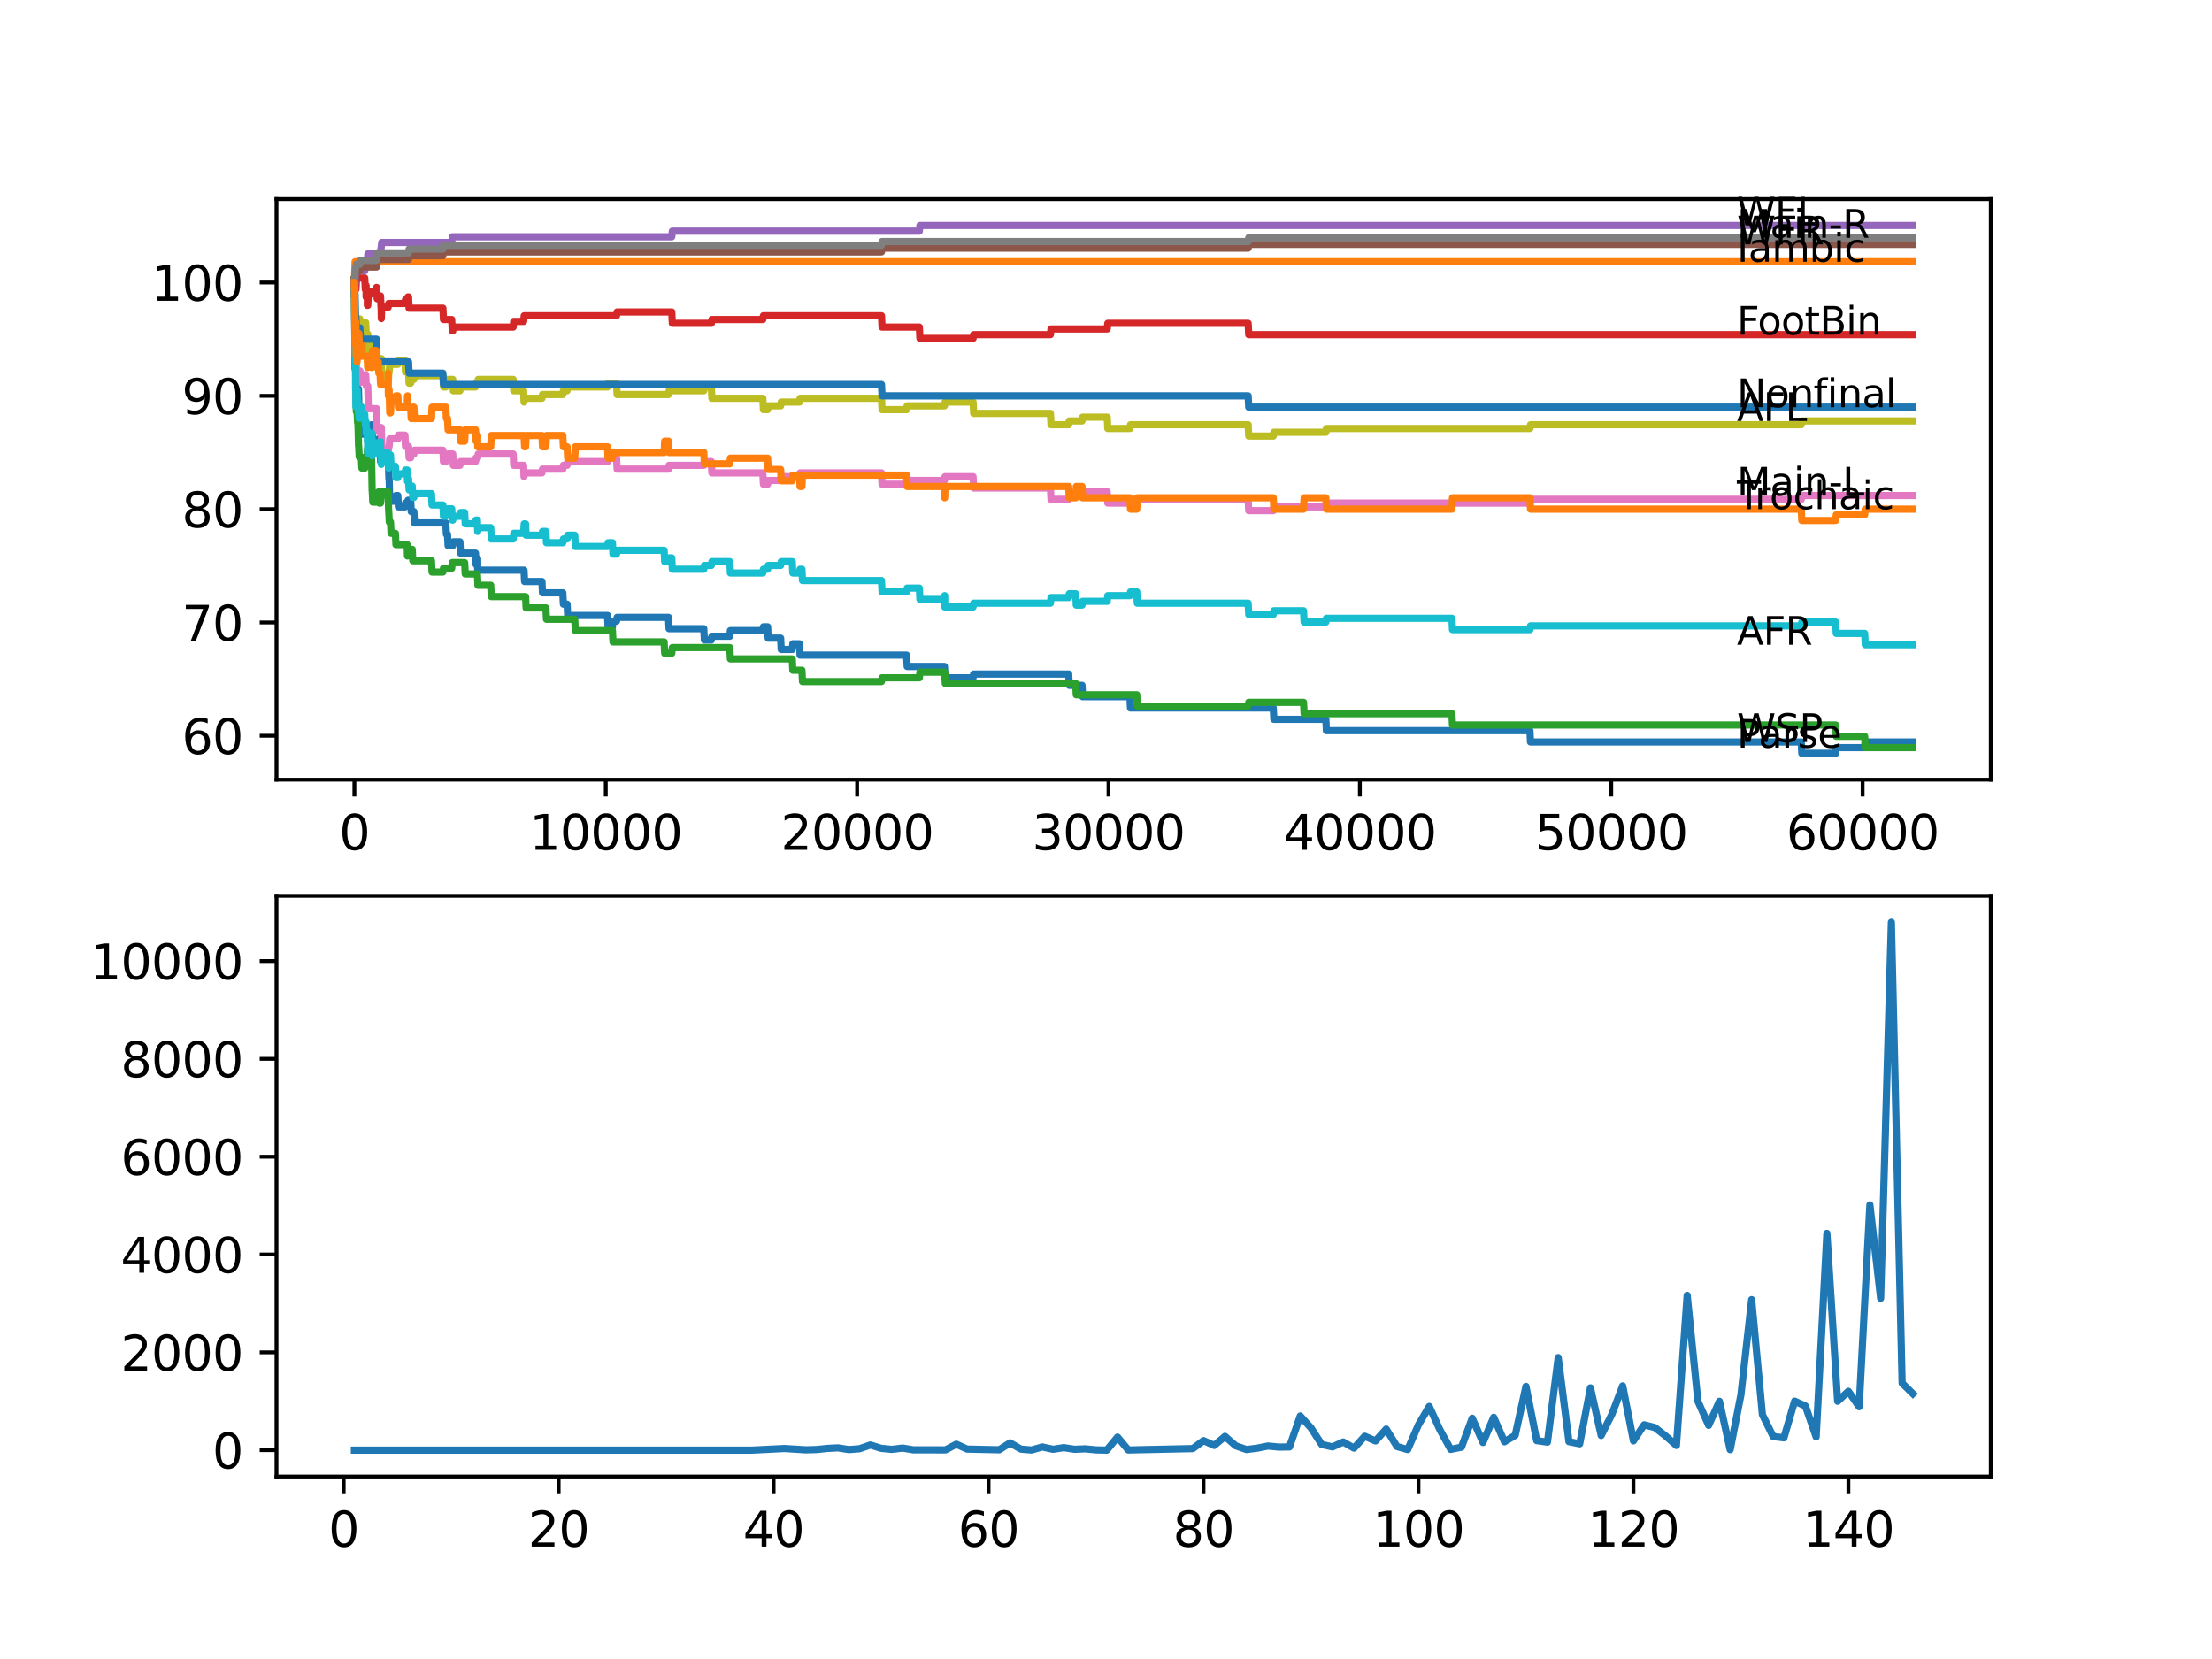<?xml version="1.0" encoding="utf-8" standalone="no"?>
<!DOCTYPE svg PUBLIC "-//W3C//DTD SVG 1.1//EN"
  "http://www.w3.org/Graphics/SVG/1.1/DTD/svg11.dtd">
<svg xmlns:xlink="http://www.w3.org/1999/xlink" width="460.8pt" height="345.6pt" viewBox="0 0 460.8 345.6" xmlns="http://www.w3.org/2000/svg" version="1.1">
 <defs>
  <style type="text/css">*{stroke-linejoin: round; stroke-linecap: butt}</style>
 </defs>
 <g id="figure_1">
  <g id="patch_1">
   <path d="M 0 345.6 
L 460.8 345.6 
L 460.8 0 
L 0 0 
z
" style="fill: #ffffff"/>
  </g>
  <g id="axes_1">
   <g id="patch_2">
    <path d="M 57.6 162.432 
L 414.72 162.432 
L 414.72 41.472 
L 57.6 41.472 
z
" style="fill: #ffffff"/>
   </g>
   <g id="matplotlib.axis_1">
    <g id="xtick_1">
     <g id="line2d_1">
      <defs>
       <path id="mc8c551f165" d="M 0 0 
L 0 3.5 
" style="stroke: #000000; stroke-width: 0.8"/>
      </defs>
      <g>
       <use xlink:href="#mc8c551f165" x="73.827" y="162.432" style="stroke: #000000; stroke-width: 0.8"/>
      </g>
     </g>
     <g id="text_1">
      <!-- 0 -->
      <g transform="translate(70.646 177.03)scale(0.1 -0.1)">
       <defs>
        <path id="DejaVuSans-30" d="M 2034 4250 
Q 1547 4250 1301 3770 
Q 1056 3291 1056 2328 
Q 1056 1369 1301 889 
Q 1547 409 2034 409 
Q 2525 409 2770 889 
Q 3016 1369 3016 2328 
Q 3016 3291 2770 3770 
Q 2525 4250 2034 4250 
z
M 2034 4750 
Q 2819 4750 3233 4129 
Q 3647 3509 3647 2328 
Q 3647 1150 3233 529 
Q 2819 -91 2034 -91 
Q 1250 -91 836 529 
Q 422 1150 422 2328 
Q 422 3509 836 4129 
Q 1250 4750 2034 4750 
z
" transform="scale(0.016)"/>
       </defs>
       <use xlink:href="#DejaVuSans-30"/>
      </g>
     </g>
    </g>
    <g id="xtick_2">
     <g id="line2d_2">
      <g>
       <use xlink:href="#mc8c551f165" x="126.192" y="162.432" style="stroke: #000000; stroke-width: 0.8"/>
      </g>
     </g>
     <g id="text_2">
      <!-- 10000 -->
      <g transform="translate(110.286 177.03)scale(0.1 -0.1)">
       <defs>
        <path id="DejaVuSans-31" d="M 794 531 
L 1825 531 
L 1825 4091 
L 703 3866 
L 703 4441 
L 1819 4666 
L 2450 4666 
L 2450 531 
L 3481 531 
L 3481 0 
L 794 0 
L 794 531 
z
" transform="scale(0.016)"/>
       </defs>
       <use xlink:href="#DejaVuSans-31"/>
       <use xlink:href="#DejaVuSans-30" x="63.623"/>
       <use xlink:href="#DejaVuSans-30" x="127.246"/>
       <use xlink:href="#DejaVuSans-30" x="190.869"/>
       <use xlink:href="#DejaVuSans-30" x="254.492"/>
      </g>
     </g>
    </g>
    <g id="xtick_3">
     <g id="line2d_3">
      <g>
       <use xlink:href="#mc8c551f165" x="178.556" y="162.432" style="stroke: #000000; stroke-width: 0.8"/>
      </g>
     </g>
     <g id="text_3">
      <!-- 20000 -->
      <g transform="translate(162.65 177.03)scale(0.1 -0.1)">
       <defs>
        <path id="DejaVuSans-32" d="M 1228 531 
L 3431 531 
L 3431 0 
L 469 0 
L 469 531 
Q 828 903 1448 1529 
Q 2069 2156 2228 2338 
Q 2531 2678 2651 2914 
Q 2772 3150 2772 3378 
Q 2772 3750 2511 3984 
Q 2250 4219 1831 4219 
Q 1534 4219 1204 4116 
Q 875 4013 500 3803 
L 500 4441 
Q 881 4594 1212 4672 
Q 1544 4750 1819 4750 
Q 2544 4750 2975 4387 
Q 3406 4025 3406 3419 
Q 3406 3131 3298 2873 
Q 3191 2616 2906 2266 
Q 2828 2175 2409 1742 
Q 1991 1309 1228 531 
z
" transform="scale(0.016)"/>
       </defs>
       <use xlink:href="#DejaVuSans-32"/>
       <use xlink:href="#DejaVuSans-30" x="63.623"/>
       <use xlink:href="#DejaVuSans-30" x="127.246"/>
       <use xlink:href="#DejaVuSans-30" x="190.869"/>
       <use xlink:href="#DejaVuSans-30" x="254.492"/>
      </g>
     </g>
    </g>
    <g id="xtick_4">
     <g id="line2d_4">
      <g>
       <use xlink:href="#mc8c551f165" x="230.921" y="162.432" style="stroke: #000000; stroke-width: 0.8"/>
      </g>
     </g>
     <g id="text_4">
      <!-- 30000 -->
      <g transform="translate(215.015 177.03)scale(0.1 -0.1)">
       <defs>
        <path id="DejaVuSans-33" d="M 2597 2516 
Q 3050 2419 3304 2112 
Q 3559 1806 3559 1356 
Q 3559 666 3084 287 
Q 2609 -91 1734 -91 
Q 1441 -91 1130 -33 
Q 819 25 488 141 
L 488 750 
Q 750 597 1062 519 
Q 1375 441 1716 441 
Q 2309 441 2620 675 
Q 2931 909 2931 1356 
Q 2931 1769 2642 2001 
Q 2353 2234 1838 2234 
L 1294 2234 
L 1294 2753 
L 1863 2753 
Q 2328 2753 2575 2939 
Q 2822 3125 2822 3475 
Q 2822 3834 2567 4026 
Q 2313 4219 1838 4219 
Q 1578 4219 1281 4162 
Q 984 4106 628 3988 
L 628 4550 
Q 988 4650 1302 4700 
Q 1616 4750 1894 4750 
Q 2613 4750 3031 4423 
Q 3450 4097 3450 3541 
Q 3450 3153 3228 2886 
Q 3006 2619 2597 2516 
z
" transform="scale(0.016)"/>
       </defs>
       <use xlink:href="#DejaVuSans-33"/>
       <use xlink:href="#DejaVuSans-30" x="63.623"/>
       <use xlink:href="#DejaVuSans-30" x="127.246"/>
       <use xlink:href="#DejaVuSans-30" x="190.869"/>
       <use xlink:href="#DejaVuSans-30" x="254.492"/>
      </g>
     </g>
    </g>
    <g id="xtick_5">
     <g id="line2d_5">
      <g>
       <use xlink:href="#mc8c551f165" x="283.285" y="162.432" style="stroke: #000000; stroke-width: 0.8"/>
      </g>
     </g>
     <g id="text_5">
      <!-- 40000 -->
      <g transform="translate(267.379 177.03)scale(0.1 -0.1)">
       <defs>
        <path id="DejaVuSans-34" d="M 2419 4116 
L 825 1625 
L 2419 1625 
L 2419 4116 
z
M 2253 4666 
L 3047 4666 
L 3047 1625 
L 3713 1625 
L 3713 1100 
L 3047 1100 
L 3047 0 
L 2419 0 
L 2419 1100 
L 313 1100 
L 313 1709 
L 2253 4666 
z
" transform="scale(0.016)"/>
       </defs>
       <use xlink:href="#DejaVuSans-34"/>
       <use xlink:href="#DejaVuSans-30" x="63.623"/>
       <use xlink:href="#DejaVuSans-30" x="127.246"/>
       <use xlink:href="#DejaVuSans-30" x="190.869"/>
       <use xlink:href="#DejaVuSans-30" x="254.492"/>
      </g>
     </g>
    </g>
    <g id="xtick_6">
     <g id="line2d_6">
      <g>
       <use xlink:href="#mc8c551f165" x="335.65" y="162.432" style="stroke: #000000; stroke-width: 0.8"/>
      </g>
     </g>
     <g id="text_6">
      <!-- 50000 -->
      <g transform="translate(319.744 177.03)scale(0.1 -0.1)">
       <defs>
        <path id="DejaVuSans-35" d="M 691 4666 
L 3169 4666 
L 3169 4134 
L 1269 4134 
L 1269 2991 
Q 1406 3038 1543 3061 
Q 1681 3084 1819 3084 
Q 2600 3084 3056 2656 
Q 3513 2228 3513 1497 
Q 3513 744 3044 326 
Q 2575 -91 1722 -91 
Q 1428 -91 1123 -41 
Q 819 9 494 109 
L 494 744 
Q 775 591 1075 516 
Q 1375 441 1709 441 
Q 2250 441 2565 725 
Q 2881 1009 2881 1497 
Q 2881 1984 2565 2268 
Q 2250 2553 1709 2553 
Q 1456 2553 1204 2497 
Q 953 2441 691 2322 
L 691 4666 
z
" transform="scale(0.016)"/>
       </defs>
       <use xlink:href="#DejaVuSans-35"/>
       <use xlink:href="#DejaVuSans-30" x="63.623"/>
       <use xlink:href="#DejaVuSans-30" x="127.246"/>
       <use xlink:href="#DejaVuSans-30" x="190.869"/>
       <use xlink:href="#DejaVuSans-30" x="254.492"/>
      </g>
     </g>
    </g>
    <g id="xtick_7">
     <g id="line2d_7">
      <g>
       <use xlink:href="#mc8c551f165" x="388.014" y="162.432" style="stroke: #000000; stroke-width: 0.8"/>
      </g>
     </g>
     <g id="text_7">
      <!-- 60000 -->
      <g transform="translate(372.108 177.03)scale(0.1 -0.1)">
       <defs>
        <path id="DejaVuSans-36" d="M 2113 2584 
Q 1688 2584 1439 2293 
Q 1191 2003 1191 1497 
Q 1191 994 1439 701 
Q 1688 409 2113 409 
Q 2538 409 2786 701 
Q 3034 994 3034 1497 
Q 3034 2003 2786 2293 
Q 2538 2584 2113 2584 
z
M 3366 4563 
L 3366 3988 
Q 3128 4100 2886 4159 
Q 2644 4219 2406 4219 
Q 1781 4219 1451 3797 
Q 1122 3375 1075 2522 
Q 1259 2794 1537 2939 
Q 1816 3084 2150 3084 
Q 2853 3084 3261 2657 
Q 3669 2231 3669 1497 
Q 3669 778 3244 343 
Q 2819 -91 2113 -91 
Q 1303 -91 875 529 
Q 447 1150 447 2328 
Q 447 3434 972 4092 
Q 1497 4750 2381 4750 
Q 2619 4750 2861 4703 
Q 3103 4656 3366 4563 
z
" transform="scale(0.016)"/>
       </defs>
       <use xlink:href="#DejaVuSans-36"/>
       <use xlink:href="#DejaVuSans-30" x="63.623"/>
       <use xlink:href="#DejaVuSans-30" x="127.246"/>
       <use xlink:href="#DejaVuSans-30" x="190.869"/>
       <use xlink:href="#DejaVuSans-30" x="254.492"/>
      </g>
     </g>
    </g>
   </g>
   <g id="matplotlib.axis_2">
    <g id="ytick_1">
     <g id="line2d_8">
      <defs>
       <path id="m49159e0649" d="M 0 0 
L -3.5 0 
" style="stroke: #000000; stroke-width: 0.8"/>
      </defs>
      <g>
       <use xlink:href="#m49159e0649" x="57.6" y="153.275" style="stroke: #000000; stroke-width: 0.8"/>
      </g>
     </g>
     <g id="text_8">
      <!-- 60 -->
      <g transform="translate(37.875 157.074)scale(0.1 -0.1)">
       <use xlink:href="#DejaVuSans-36"/>
       <use xlink:href="#DejaVuSans-30" x="63.623"/>
      </g>
     </g>
    </g>
    <g id="ytick_2">
     <g id="line2d_9">
      <g>
       <use xlink:href="#m49159e0649" x="57.6" y="129.669" style="stroke: #000000; stroke-width: 0.8"/>
      </g>
     </g>
     <g id="text_9">
      <!-- 70 -->
      <g transform="translate(37.875 133.468)scale(0.1 -0.1)">
       <defs>
        <path id="DejaVuSans-37" d="M 525 4666 
L 3525 4666 
L 3525 4397 
L 1831 0 
L 1172 0 
L 2766 4134 
L 525 4134 
L 525 4666 
z
" transform="scale(0.016)"/>
       </defs>
       <use xlink:href="#DejaVuSans-37"/>
       <use xlink:href="#DejaVuSans-30" x="63.623"/>
      </g>
     </g>
    </g>
    <g id="ytick_3">
     <g id="line2d_10">
      <g>
       <use xlink:href="#m49159e0649" x="57.6" y="106.063" style="stroke: #000000; stroke-width: 0.8"/>
      </g>
     </g>
     <g id="text_10">
      <!-- 80 -->
      <g transform="translate(37.875 109.863)scale(0.1 -0.1)">
       <defs>
        <path id="DejaVuSans-38" d="M 2034 2216 
Q 1584 2216 1326 1975 
Q 1069 1734 1069 1313 
Q 1069 891 1326 650 
Q 1584 409 2034 409 
Q 2484 409 2743 651 
Q 3003 894 3003 1313 
Q 3003 1734 2745 1975 
Q 2488 2216 2034 2216 
z
M 1403 2484 
Q 997 2584 770 2862 
Q 544 3141 544 3541 
Q 544 4100 942 4425 
Q 1341 4750 2034 4750 
Q 2731 4750 3128 4425 
Q 3525 4100 3525 3541 
Q 3525 3141 3298 2862 
Q 3072 2584 2669 2484 
Q 3125 2378 3379 2068 
Q 3634 1759 3634 1313 
Q 3634 634 3220 271 
Q 2806 -91 2034 -91 
Q 1263 -91 848 271 
Q 434 634 434 1313 
Q 434 1759 690 2068 
Q 947 2378 1403 2484 
z
M 1172 3481 
Q 1172 3119 1398 2916 
Q 1625 2713 2034 2713 
Q 2441 2713 2670 2916 
Q 2900 3119 2900 3481 
Q 2900 3844 2670 4047 
Q 2441 4250 2034 4250 
Q 1625 4250 1398 4047 
Q 1172 3844 1172 3481 
z
" transform="scale(0.016)"/>
       </defs>
       <use xlink:href="#DejaVuSans-38"/>
       <use xlink:href="#DejaVuSans-30" x="63.623"/>
      </g>
     </g>
    </g>
    <g id="ytick_4">
     <g id="line2d_11">
      <g>
       <use xlink:href="#m49159e0649" x="57.6" y="82.458" style="stroke: #000000; stroke-width: 0.8"/>
      </g>
     </g>
     <g id="text_11">
      <!-- 90 -->
      <g transform="translate(37.875 86.257)scale(0.1 -0.1)">
       <defs>
        <path id="DejaVuSans-39" d="M 703 97 
L 703 672 
Q 941 559 1184 500 
Q 1428 441 1663 441 
Q 2288 441 2617 861 
Q 2947 1281 2994 2138 
Q 2813 1869 2534 1725 
Q 2256 1581 1919 1581 
Q 1219 1581 811 2004 
Q 403 2428 403 3163 
Q 403 3881 828 4315 
Q 1253 4750 1959 4750 
Q 2769 4750 3195 4129 
Q 3622 3509 3622 2328 
Q 3622 1225 3098 567 
Q 2575 -91 1691 -91 
Q 1453 -91 1209 -44 
Q 966 3 703 97 
z
M 1959 2075 
Q 2384 2075 2632 2365 
Q 2881 2656 2881 3163 
Q 2881 3666 2632 3958 
Q 2384 4250 1959 4250 
Q 1534 4250 1286 3958 
Q 1038 3666 1038 3163 
Q 1038 2656 1286 2365 
Q 1534 2075 1959 2075 
z
" transform="scale(0.016)"/>
       </defs>
       <use xlink:href="#DejaVuSans-39"/>
       <use xlink:href="#DejaVuSans-30" x="63.623"/>
      </g>
     </g>
    </g>
    <g id="ytick_5">
     <g id="line2d_12">
      <g>
       <use xlink:href="#m49159e0649" x="57.6" y="58.852" style="stroke: #000000; stroke-width: 0.8"/>
      </g>
     </g>
     <g id="text_12">
      <!-- 100 -->
      <g transform="translate(31.512 62.651)scale(0.1 -0.1)">
       <use xlink:href="#DejaVuSans-31"/>
       <use xlink:href="#DejaVuSans-30" x="63.623"/>
       <use xlink:href="#DejaVuSans-30" x="127.246"/>
      </g>
     </g>
    </g>
   </g>
   <g id="line2d_13">
    <path d="M 73.833 58.262 
L 73.969 76.753 
L 73.979 75.966 
L 74.1 72.937 
L 74.225 80.608 
L 74.288 79.822 
L 74.294 82.182 
L 74.325 82.182 
L 74.388 82.182 
L 74.503 81.002 
L 74.671 81.002 
L 74.791 85.723 
L 75.21 85.723 
L 75.325 88.084 
L 75.425 88.084 
L 75.54 90.444 
L 76.179 90.444 
L 76.294 89.657 
L 76.488 89.657 
L 76.603 89.067 
L 77.284 89.067 
L 77.399 88.477 
L 77.472 90.838 
L 77.509 89.657 
L 77.545 89.657 
L 77.661 92.018 
L 78.802 92.018 
L 78.896 91.428 
L 79.012 93.788 
L 79.169 93.788 
L 79.284 96.149 
L 80.897 96.149 
L 81.012 99.69 
L 81.064 99.69 
L 81.185 104.411 
L 82.368 104.411 
L 82.483 103.231 
L 82.876 103.231 
L 82.991 105.591 
L 84.353 105.591 
L 84.468 104.804 
L 84.887 104.804 
L 85.002 104.214 
L 85.547 104.214 
L 85.662 106.575 
L 86.222 106.575 
L 86.337 108.935 
L 92.872 108.935 
L 92.988 111.296 
L 93.223 111.296 
L 93.338 113.657 
L 94.318 113.657 
L 94.433 112.87 
L 95.81 112.87 
L 95.925 115.23 
L 99.051 115.23 
L 99.167 117.591 
L 99.444 117.591 
L 99.507 116.411 
L 99.512 118.771 
L 99.549 118.771 
L 109.163 118.771 
L 109.278 121.132 
L 112.902 121.132 
L 113.017 123.492 
L 117.243 123.492 
L 117.358 125.853 
L 118.138 125.853 
L 118.254 128.213 
L 126.559 128.213 
L 126.674 130.574 
L 127.58 130.574 
L 127.695 129.394 
L 128.438 129.394 
L 128.554 128.607 
L 139.262 128.607 
L 139.377 130.967 
L 146.614 130.967 
L 146.729 133.328 
L 148.185 133.328 
L 148.3 132.541 
L 152.034 132.541 
L 152.149 131.361 
L 158.915 131.361 
L 159.03 130.574 
L 159.909 130.574 
L 160.025 132.935 
L 162.622 132.935 
L 162.737 135.295 
L 165.041 135.295 
L 165.156 134.115 
L 166.555 134.115 
L 166.67 136.475 
L 188.862 136.475 
L 188.977 138.836 
L 196.748 138.836 
L 196.863 141.197 
L 202.712 141.197 
L 202.827 140.41 
L 222.626 140.41 
L 222.742 142.77 
L 225.407 142.77 
L 225.522 145.131 
L 235.382 145.131 
L 235.498 147.492 
L 265.251 147.492 
L 265.366 149.852 
L 276.2 149.852 
L 276.316 152.213 
L 318.715 152.213 
L 318.83 154.573 
L 375.232 154.573 
L 375.347 156.934 
L 382.406 156.934 
L 382.521 155.754 
L 388.449 155.754 
L 388.564 154.573 
L 398.487 154.573 
L 398.487 154.573 
" clip-path="url(#pba7d6030b8)" style="fill: none; stroke: #1f77b4; stroke-width: 1.5; stroke-linecap: square"/>
   </g>
   <g id="line2d_14">
    <path d="M 73.833 58.852 
L 73.969 54.524 
L 398.487 54.524 
L 398.487 54.524 
" clip-path="url(#pba7d6030b8)" style="fill: none; stroke: #ff7f0e; stroke-width: 1.5; stroke-linecap: square"/>
   </g>
   <g id="line2d_15">
    <path d="M 73.833 58.262 
L 73.969 73.133 
L 73.974 72.346 
L 73.979 72.346 
L 74.074 77.264 
L 74.095 76.084 
L 74.1 76.084 
L 74.231 85.723 
L 74.388 85.723 
L 74.503 88.084 
L 74.566 88.084 
L 74.686 92.805 
L 74.707 92.805 
L 74.822 95.165 
L 75.273 95.165 
L 75.388 97.526 
L 75.98 97.526 
L 76.095 96.346 
L 76.262 96.346 
L 76.378 95.165 
L 76.488 95.165 
L 76.577 93.395 
L 76.582 95.755 
L 76.592 95.755 
L 77.284 95.755 
L 77.399 95.165 
L 77.524 102.247 
L 77.545 102.247 
L 77.661 104.608 
L 78.326 104.608 
L 78.441 103.821 
L 78.457 103.821 
L 78.572 103.034 
L 78.802 103.034 
L 78.896 102.444 
L 79.012 104.804 
L 79.263 104.804 
L 79.378 103.624 
L 79.404 103.624 
L 79.52 102.444 
L 80.839 102.444 
L 80.954 106.378 
L 80.975 106.378 
L 81.09 108.739 
L 81.347 108.739 
L 81.462 111.099 
L 82.368 111.099 
L 82.483 113.46 
L 84.819 113.46 
L 84.887 115.82 
L 84.929 115.23 
L 85.102 115.23 
L 85.217 114.443 
L 85.877 114.443 
L 85.992 116.804 
L 89.882 116.804 
L 89.998 119.165 
L 92.265 119.165 
L 92.38 118.378 
L 94.098 118.378 
L 94.213 117.197 
L 96.795 117.197 
L 96.91 119.558 
L 99.444 119.558 
L 99.559 121.919 
L 102.225 121.919 
L 102.34 124.279 
L 109.482 124.279 
L 109.598 126.64 
L 113.724 126.64 
L 113.839 129 
L 119.73 129 
L 119.845 131.361 
L 127.58 131.361 
L 127.695 133.721 
L 138.351 133.721 
L 138.466 136.082 
L 139.943 136.082 
L 140.058 134.902 
L 152.034 134.902 
L 152.149 137.262 
L 165.041 137.262 
L 165.156 139.623 
L 167.057 139.623 
L 167.172 141.983 
L 183.631 141.983 
L 183.746 141.197 
L 191.517 141.197 
L 191.632 140.016 
L 196.8 140.016 
L 196.915 142.377 
L 224.087 142.377 
L 224.203 144.737 
L 236.807 144.737 
L 236.922 147.098 
L 260.015 147.098 
L 260.13 146.311 
L 271.551 146.311 
L 271.666 148.672 
L 302.461 148.672 
L 302.576 151.032 
L 382.406 151.032 
L 382.521 153.393 
L 388.449 153.393 
L 388.564 155.754 
L 398.487 155.754 
L 398.487 155.754 
" clip-path="url(#pba7d6030b8)" style="fill: none; stroke: #2ca02c; stroke-width: 1.5; stroke-linecap: square"/>
   </g>
   <g id="line2d_16">
    <path d="M 73.833 58.852 
L 73.838 61.212 
L 73.854 58.773 
L 73.943 59.757 
L 73.985 59.757 
L 74.074 57.908 
L 74.079 60.268 
L 74.089 60.268 
L 74.147 60.268 
L 74.273 57.908 
L 75.98 57.908 
L 76.095 60.268 
L 76.179 60.268 
L 76.262 59.481 
L 76.268 61.842 
L 76.278 61.842 
L 76.488 61.842 
L 76.524 61.252 
L 76.529 63.612 
L 76.582 63.612 
L 76.613 63.612 
L 76.734 61.252 
L 77.284 61.252 
L 77.399 60.662 
L 78.326 60.662 
L 78.441 59.875 
L 78.457 59.875 
L 78.572 62.235 
L 78.802 62.235 
L 78.917 61.645 
L 79.263 61.645 
L 79.378 64.006 
L 79.404 64.006 
L 79.436 66.366 
L 79.514 64.006 
L 80.86 64.006 
L 80.975 63.219 
L 84.353 63.219 
L 84.468 62.432 
L 84.887 62.432 
L 85.002 61.842 
L 85.102 61.842 
L 85.217 64.202 
L 92.265 64.202 
L 92.38 66.563 
L 94.098 66.563 
L 94.213 68.924 
L 94.318 68.924 
L 94.433 68.137 
L 106.906 68.137 
L 107.021 66.956 
L 109.079 66.956 
L 109.194 65.776 
L 128.438 65.776 
L 128.554 64.989 
L 139.943 64.989 
L 140.058 67.35 
L 148.185 67.35 
L 148.3 66.563 
L 158.915 66.563 
L 159.03 65.776 
L 183.631 65.776 
L 183.746 68.137 
L 191.517 68.137 
L 191.632 70.497 
L 202.712 70.497 
L 202.827 69.71 
L 218.825 69.71 
L 218.94 68.53 
L 230.654 68.53 
L 230.769 67.35 
L 260.015 67.35 
L 260.13 69.71 
L 398.487 69.71 
L 398.487 69.71 
" clip-path="url(#pba7d6030b8)" style="fill: none; stroke: #d62728; stroke-width: 1.5; stroke-linecap: square"/>
   </g>
   <g id="line2d_17">
    <path d="M 73.833 58.852 
L 73.906 61.921 
L 73.943 59.167 
L 73.969 59.167 
L 74.095 56.412 
L 75.98 56.412 
L 76.095 55.232 
L 76.262 55.232 
L 76.378 54.052 
L 76.524 54.052 
L 76.639 52.872 
L 79.263 52.872 
L 79.378 51.691 
L 79.404 51.691 
L 79.52 50.511 
L 94.098 50.511 
L 94.213 49.331 
L 139.943 49.331 
L 140.058 48.15 
L 191.517 48.15 
L 191.632 46.97 
L 398.487 46.97 
L 398.487 46.97 
" clip-path="url(#pba7d6030b8)" style="fill: none; stroke: #9467bd; stroke-width: 1.5; stroke-linecap: square"/>
   </g>
   <g id="line2d_18">
    <path d="M 73.833 58.262 
L 73.958 58.262 
L 74.074 57.003 
L 74.136 57.003 
L 74.252 56.412 
L 74.964 56.412 
L 75.079 55.626 
L 78.441 55.626 
L 78.561 54.052 
L 85.102 54.052 
L 85.217 53.265 
L 92.265 53.265 
L 92.38 52.478 
L 183.631 52.478 
L 183.746 51.691 
L 260.015 51.691 
L 260.13 50.904 
L 398.487 50.904 
L 398.487 50.904 
" clip-path="url(#pba7d6030b8)" style="fill: none; stroke: #8c564b; stroke-width: 1.5; stroke-linecap: square"/>
   </g>
   <g id="line2d_19">
    <path d="M 73.833 61.212 
L 73.969 73.33 
L 73.985 73.33 
L 74.1 75.691 
L 74.136 75.691 
L 74.252 78.838 
L 74.288 78.838 
L 74.403 78.051 
L 74.775 78.051 
L 74.89 77.264 
L 74.964 77.264 
L 75.079 79.625 
L 75.21 79.625 
L 75.325 78.838 
L 75.425 78.838 
L 75.54 78.051 
L 76.179 78.051 
L 76.294 80.412 
L 76.613 80.412 
L 76.734 85.133 
L 78.441 85.133 
L 78.561 89.854 
L 79.169 89.854 
L 79.284 89.067 
L 79.436 89.067 
L 79.556 93.788 
L 80.897 93.788 
L 81.012 93.001 
L 81.064 93.001 
L 81.185 91.428 
L 82.876 91.428 
L 82.991 90.641 
L 84.353 90.641 
L 84.468 93.001 
L 85.102 93.001 
L 85.217 95.362 
L 85.547 95.362 
L 85.662 94.575 
L 86.222 94.575 
L 86.337 93.788 
L 92.265 93.788 
L 92.38 96.149 
L 92.872 96.149 
L 92.988 95.362 
L 93.223 95.362 
L 93.338 94.575 
L 94.318 94.575 
L 94.433 96.936 
L 95.81 96.936 
L 95.925 96.149 
L 99.051 96.149 
L 99.167 95.362 
L 99.507 95.362 
L 99.622 94.575 
L 106.906 94.575 
L 107.021 96.936 
L 109.079 96.936 
L 109.163 99.296 
L 109.189 98.509 
L 112.902 98.509 
L 113.017 97.723 
L 117.243 97.723 
L 117.358 96.936 
L 118.138 96.936 
L 118.254 96.149 
L 126.559 96.149 
L 126.674 95.362 
L 128.438 95.362 
L 128.554 97.723 
L 139.262 97.723 
L 139.377 96.936 
L 146.614 96.936 
L 146.729 96.149 
L 148.185 96.149 
L 148.3 98.509 
L 158.915 98.509 
L 159.03 100.87 
L 159.909 100.87 
L 160.025 100.083 
L 162.622 100.083 
L 162.737 99.296 
L 166.555 99.296 
L 166.67 98.509 
L 183.631 98.509 
L 183.746 100.87 
L 188.862 100.87 
L 188.977 100.083 
L 196.748 100.083 
L 196.863 99.296 
L 202.712 99.296 
L 202.827 101.657 
L 218.825 101.657 
L 218.94 104.018 
L 222.626 104.018 
L 222.742 103.231 
L 225.407 103.231 
L 225.522 102.444 
L 230.654 102.444 
L 230.769 104.804 
L 235.382 104.804 
L 235.498 104.018 
L 260.015 104.018 
L 260.13 106.378 
L 265.251 106.378 
L 265.366 105.591 
L 276.2 105.591 
L 276.316 104.804 
L 318.715 104.804 
L 318.83 104.018 
L 375.232 104.018 
L 375.347 103.231 
L 398.487 103.231 
L 398.487 103.231 
" clip-path="url(#pba7d6030b8)" style="fill: none; stroke: #e377c2; stroke-width: 1.5; stroke-linecap: square"/>
   </g>
   <g id="line2d_20">
    <path d="M 73.833 58.262 
L 73.948 56.885 
L 73.958 56.885 
L 74.074 55.626 
L 74.136 55.626 
L 74.252 55.035 
L 74.964 55.035 
L 75.079 54.249 
L 78.441 54.249 
L 78.561 52.675 
L 85.102 52.675 
L 85.217 51.888 
L 92.265 51.888 
L 92.38 51.101 
L 183.631 51.101 
L 183.746 50.314 
L 260.015 50.314 
L 260.13 49.527 
L 398.487 49.527 
L 398.487 49.527 
" clip-path="url(#pba7d6030b8)" style="fill: none; stroke: #7f7f7f; stroke-width: 1.5; stroke-linecap: square"/>
   </g>
   <g id="line2d_21">
    <path d="M 73.833 61.212 
L 73.838 61.212 
L 73.848 59.953 
L 73.875 64.675 
L 73.885 64.675 
L 73.911 68.806 
L 74 68.412 
L 74.1 68.412 
L 74.136 67.232 
L 74.142 69.592 
L 74.21 67.625 
L 74.22 67.625 
L 74.225 66.838 
L 74.231 69.199 
L 74.325 68.412 
L 74.671 68.412 
L 74.786 66.445 
L 74.964 66.445 
L 75.079 68.806 
L 75.21 68.806 
L 75.325 68.019 
L 75.425 68.019 
L 75.54 67.232 
L 76.179 67.232 
L 76.294 69.592 
L 76.613 69.592 
L 76.734 74.314 
L 77.399 74.314 
L 77.514 73.133 
L 77.545 73.133 
L 77.661 71.953 
L 78.441 71.953 
L 78.561 76.674 
L 78.896 76.674 
L 79.012 75.494 
L 79.169 75.494 
L 79.284 74.707 
L 79.436 74.707 
L 79.556 79.428 
L 80.897 79.428 
L 81.017 77.461 
L 81.064 77.461 
L 81.185 75.887 
L 82.876 75.887 
L 82.991 75.1 
L 84.353 75.1 
L 84.468 77.461 
L 85.102 77.461 
L 85.217 79.822 
L 85.547 79.822 
L 85.662 79.035 
L 86.222 79.035 
L 86.337 78.248 
L 92.265 78.248 
L 92.38 80.608 
L 92.872 80.608 
L 92.988 79.822 
L 93.223 79.822 
L 93.338 79.035 
L 94.318 79.035 
L 94.433 81.395 
L 95.81 81.395 
L 95.925 80.608 
L 99.051 80.608 
L 99.167 79.822 
L 99.507 79.822 
L 99.622 79.035 
L 106.906 79.035 
L 107.021 81.395 
L 109.079 81.395 
L 109.163 83.756 
L 109.189 82.969 
L 112.902 82.969 
L 113.017 82.182 
L 117.243 82.182 
L 117.358 81.395 
L 118.138 81.395 
L 118.254 80.608 
L 126.559 80.608 
L 126.674 79.822 
L 128.438 79.822 
L 128.554 82.182 
L 139.262 82.182 
L 139.377 81.395 
L 146.614 81.395 
L 146.729 80.608 
L 148.185 80.608 
L 148.3 82.969 
L 158.915 82.969 
L 159.03 85.33 
L 159.909 85.33 
L 160.025 84.543 
L 162.622 84.543 
L 162.737 83.756 
L 166.555 83.756 
L 166.67 82.969 
L 183.631 82.969 
L 183.746 85.33 
L 188.862 85.33 
L 188.977 84.543 
L 196.748 84.543 
L 196.863 83.756 
L 202.712 83.756 
L 202.827 86.116 
L 218.825 86.116 
L 218.94 88.477 
L 222.626 88.477 
L 222.742 87.69 
L 225.407 87.69 
L 225.522 86.903 
L 230.654 86.903 
L 230.769 89.264 
L 235.382 89.264 
L 235.498 88.477 
L 260.015 88.477 
L 260.13 90.838 
L 265.251 90.838 
L 265.366 90.051 
L 276.2 90.051 
L 276.316 89.264 
L 318.715 89.264 
L 318.83 88.477 
L 375.232 88.477 
L 375.347 87.69 
L 398.487 87.69 
L 398.487 87.69 
" clip-path="url(#pba7d6030b8)" style="fill: none; stroke: #bcbd22; stroke-width: 1.5; stroke-linecap: square"/>
   </g>
   <g id="line2d_22">
    <path d="M 73.833 61.212 
L 73.838 60.425 
L 73.901 66.13 
L 73.906 65.343 
L 73.985 73.605 
L 74.032 73.133 
L 74.037 72.346 
L 74.079 81.199 
L 74.084 81.199 
L 74.1 81.199 
L 74.131 80.018 
L 74.142 84.739 
L 74.199 83.559 
L 74.22 83.559 
L 74.346 81.199 
L 74.388 81.199 
L 74.503 83.559 
L 74.566 83.559 
L 74.671 85.92 
L 74.676 84.739 
L 74.707 84.739 
L 74.775 87.1 
L 74.817 86.313 
L 74.964 86.313 
L 75.079 85.526 
L 75.21 85.526 
L 75.273 84.739 
L 75.278 87.1 
L 75.309 87.1 
L 75.425 87.1 
L 75.54 86.313 
L 75.98 86.313 
L 76.095 88.674 
L 76.179 88.674 
L 76.262 87.887 
L 76.268 90.247 
L 76.278 90.247 
L 76.488 90.247 
L 76.524 89.657 
L 76.529 92.018 
L 76.577 92.018 
L 76.613 94.378 
L 76.687 92.018 
L 77.284 92.018 
L 77.409 90.247 
L 77.472 90.247 
L 77.545 94.969 
L 77.587 93.788 
L 78.326 93.788 
L 78.446 92.215 
L 78.457 92.215 
L 78.572 94.575 
L 78.802 94.575 
L 78.928 92.805 
L 79.169 92.805 
L 79.263 92.018 
L 79.268 94.378 
L 79.404 94.378 
L 79.436 96.739 
L 79.514 94.378 
L 80.839 94.378 
L 80.954 97.526 
L 80.975 97.526 
L 81.09 95.559 
L 81.179 95.559 
L 81.295 94.772 
L 81.347 94.772 
L 81.462 97.132 
L 82.368 97.132 
L 82.483 99.493 
L 82.876 99.493 
L 82.991 98.706 
L 84.353 98.706 
L 84.468 97.919 
L 84.819 97.919 
L 84.887 100.28 
L 84.929 99.69 
L 85.102 99.69 
L 85.217 102.05 
L 85.547 102.05 
L 85.662 101.263 
L 85.877 101.263 
L 85.992 103.624 
L 86.222 103.624 
L 86.337 102.837 
L 89.882 102.837 
L 89.998 105.198 
L 92.265 105.198 
L 92.38 107.558 
L 92.872 107.558 
L 92.988 106.772 
L 93.223 106.772 
L 93.338 105.985 
L 94.098 105.985 
L 94.213 108.345 
L 94.318 108.345 
L 94.433 107.558 
L 95.81 107.558 
L 95.925 106.772 
L 96.795 106.772 
L 96.91 109.132 
L 99.051 109.132 
L 99.167 108.345 
L 99.444 108.345 
L 99.507 110.706 
L 99.554 109.919 
L 102.225 109.919 
L 102.34 112.28 
L 106.906 112.28 
L 107.021 111.099 
L 109.079 111.099 
L 109.194 109.132 
L 109.482 109.132 
L 109.598 111.493 
L 112.902 111.493 
L 113.017 110.706 
L 113.724 110.706 
L 113.839 113.066 
L 117.243 113.066 
L 117.358 112.28 
L 118.138 112.28 
L 118.254 111.493 
L 119.73 111.493 
L 119.845 113.853 
L 126.559 113.853 
L 126.674 113.066 
L 127.58 113.066 
L 127.695 115.427 
L 128.438 115.427 
L 128.554 114.64 
L 138.351 114.64 
L 138.466 117.001 
L 139.262 117.001 
L 139.377 116.214 
L 139.943 116.214 
L 140.058 118.574 
L 146.614 118.574 
L 146.729 117.788 
L 148.185 117.788 
L 148.3 117.001 
L 152.034 117.001 
L 152.149 119.361 
L 158.915 119.361 
L 159.03 118.574 
L 159.909 118.574 
L 160.025 117.788 
L 162.622 117.788 
L 162.737 117.001 
L 165.041 117.001 
L 165.156 119.361 
L 166.555 119.361 
L 166.67 118.574 
L 167.057 118.574 
L 167.172 120.935 
L 183.631 120.935 
L 183.746 123.296 
L 188.862 123.296 
L 188.977 122.509 
L 191.517 122.509 
L 191.632 124.869 
L 196.748 124.869 
L 196.8 124.082 
L 196.805 126.443 
L 196.847 126.443 
L 202.712 126.443 
L 202.827 125.656 
L 218.825 125.656 
L 218.94 124.476 
L 222.626 124.476 
L 222.742 123.689 
L 224.087 123.689 
L 224.203 126.05 
L 225.407 126.05 
L 225.522 125.263 
L 230.654 125.263 
L 230.769 124.082 
L 235.382 124.082 
L 235.498 123.296 
L 236.807 123.296 
L 236.922 125.656 
L 260.015 125.656 
L 260.13 128.017 
L 265.251 128.017 
L 265.366 127.23 
L 271.551 127.23 
L 271.666 129.59 
L 276.2 129.59 
L 276.316 128.804 
L 302.461 128.804 
L 302.576 131.164 
L 318.715 131.164 
L 318.83 130.377 
L 375.232 130.377 
L 375.347 129.59 
L 382.406 129.59 
L 382.521 131.951 
L 388.449 131.951 
L 388.564 134.312 
L 398.487 134.312 
L 398.487 134.312 
" clip-path="url(#pba7d6030b8)" style="fill: none; stroke: #17becf; stroke-width: 1.5; stroke-linecap: square"/>
   </g>
   <g id="line2d_23">
    <path d="M 73.833 61.212 
L 73.958 61.212 
L 74.079 65.933 
L 74.136 65.933 
L 74.252 68.294 
L 74.964 68.294 
L 75.079 70.655 
L 78.441 70.655 
L 78.561 75.376 
L 85.102 75.376 
L 85.217 77.736 
L 92.265 77.736 
L 92.38 80.097 
L 183.631 80.097 
L 183.746 82.458 
L 260.015 82.458 
L 260.13 84.818 
L 398.487 84.818 
L 398.487 84.818 
" clip-path="url(#pba7d6030b8)" style="fill: none; stroke: #1f77b4; stroke-width: 1.5; stroke-linecap: square"/>
   </g>
   <g id="line2d_24">
    <path d="M 73.833 58.852 
L 73.838 58.852 
L 73.969 68.294 
L 73.979 68.294 
L 74.047 67.114 
L 74.058 71.835 
L 74.084 69.474 
L 74.131 69.474 
L 74.147 67.114 
L 74.184 74.196 
L 74.231 73.015 
L 74.288 73.015 
L 74.388 75.376 
L 74.398 74.196 
L 74.566 74.196 
L 74.681 71.835 
L 74.707 71.835 
L 74.775 69.474 
L 74.817 71.835 
L 75.21 71.835 
L 75.273 74.196 
L 75.32 71.835 
L 75.425 71.835 
L 75.54 74.196 
L 76.488 74.196 
L 76.577 76.556 
L 76.598 74.196 
L 77.284 74.196 
L 77.399 76.556 
L 77.472 76.556 
L 77.598 73.015 
L 78.326 73.015 
L 78.441 75.376 
L 78.802 75.376 
L 78.917 77.736 
L 79.169 77.736 
L 79.284 80.097 
L 80.839 80.097 
L 80.86 77.736 
L 80.902 82.458 
L 80.944 81.277 
L 81.064 81.277 
L 81.185 85.998 
L 81.347 85.998 
L 81.462 83.638 
L 82.368 83.638 
L 82.483 82.458 
L 82.876 82.458 
L 82.991 84.818 
L 84.819 84.818 
L 84.887 82.458 
L 84.929 84.818 
L 85.547 84.818 
L 85.662 87.179 
L 85.877 87.179 
L 85.992 84.818 
L 86.222 84.818 
L 86.337 87.179 
L 89.882 87.179 
L 89.998 84.818 
L 92.872 84.818 
L 92.988 87.179 
L 93.223 87.179 
L 93.338 89.539 
L 95.81 89.539 
L 95.925 91.9 
L 96.795 91.9 
L 96.91 89.539 
L 99.051 89.539 
L 99.167 91.9 
L 99.444 91.9 
L 99.507 90.72 
L 99.512 93.08 
L 99.549 93.08 
L 102.225 93.08 
L 102.34 90.72 
L 109.163 90.72 
L 109.278 93.08 
L 109.482 93.08 
L 109.598 90.72 
L 112.902 90.72 
L 113.017 93.08 
L 113.724 93.08 
L 113.839 90.72 
L 117.243 90.72 
L 117.358 93.08 
L 118.138 93.08 
L 118.254 95.441 
L 119.73 95.441 
L 119.845 93.08 
L 126.559 93.08 
L 126.674 95.441 
L 127.58 95.441 
L 127.695 94.26 
L 138.351 94.26 
L 138.466 91.9 
L 139.262 91.9 
L 139.377 94.26 
L 146.614 94.26 
L 146.729 96.621 
L 152.034 96.621 
L 152.149 95.441 
L 159.909 95.441 
L 160.025 97.801 
L 162.622 97.801 
L 162.737 100.162 
L 165.041 100.162 
L 165.156 98.982 
L 166.555 98.982 
L 166.67 101.342 
L 167.057 101.342 
L 167.172 98.982 
L 188.862 98.982 
L 188.977 101.342 
L 196.748 101.342 
L 196.8 103.703 
L 196.858 101.342 
L 222.626 101.342 
L 222.742 103.703 
L 224.087 103.703 
L 224.203 101.342 
L 225.407 101.342 
L 225.522 103.703 
L 235.382 103.703 
L 235.498 106.063 
L 236.807 106.063 
L 236.922 103.703 
L 265.251 103.703 
L 265.366 106.063 
L 271.551 106.063 
L 271.666 103.703 
L 276.2 103.703 
L 276.316 106.063 
L 302.461 106.063 
L 302.576 103.703 
L 318.715 103.703 
L 318.83 106.063 
L 375.232 106.063 
L 375.347 108.424 
L 382.406 108.424 
L 382.521 107.244 
L 388.449 107.244 
L 388.564 106.063 
L 398.487 106.063 
L 398.487 106.063 
" clip-path="url(#pba7d6030b8)" style="fill: none; stroke: #ff7f0e; stroke-width: 1.5; stroke-linecap: square"/>
   </g>
   <g id="patch_3">
    <path d="M 57.6 162.432 
L 57.6 41.472 
" style="fill: none; stroke: #000000; stroke-width: 0.8; stroke-linejoin: miter; stroke-linecap: square"/>
   </g>
   <g id="patch_4">
    <path d="M 414.72 162.432 
L 414.72 41.472 
" style="fill: none; stroke: #000000; stroke-width: 0.8; stroke-linejoin: miter; stroke-linecap: square"/>
   </g>
   <g id="patch_5">
    <path d="M 57.6 162.432 
L 414.72 162.432 
" style="fill: none; stroke: #000000; stroke-width: 0.8; stroke-linejoin: miter; stroke-linecap: square"/>
   </g>
   <g id="patch_6">
    <path d="M 57.6 41.472 
L 414.72 41.472 
" style="fill: none; stroke: #000000; stroke-width: 0.8; stroke-linejoin: miter; stroke-linecap: square"/>
   </g>
   <g id="text_13">
    <!-- WSP -->
    <g transform="translate(361.832 154.573)scale(0.08 -0.08)">
     <defs>
      <path id="DejaVuSans-57" d="M 213 4666 
L 850 4666 
L 1831 722 
L 2809 4666 
L 3519 4666 
L 4500 722 
L 5478 4666 
L 6119 4666 
L 4947 0 
L 4153 0 
L 3169 4050 
L 2175 0 
L 1381 0 
L 213 4666 
z
" transform="scale(0.016)"/>
      <path id="DejaVuSans-53" d="M 3425 4513 
L 3425 3897 
Q 3066 4069 2747 4153 
Q 2428 4238 2131 4238 
Q 1616 4238 1336 4038 
Q 1056 3838 1056 3469 
Q 1056 3159 1242 3001 
Q 1428 2844 1947 2747 
L 2328 2669 
Q 3034 2534 3370 2195 
Q 3706 1856 3706 1288 
Q 3706 609 3251 259 
Q 2797 -91 1919 -91 
Q 1588 -91 1214 -16 
Q 841 59 441 206 
L 441 856 
Q 825 641 1194 531 
Q 1563 422 1919 422 
Q 2459 422 2753 634 
Q 3047 847 3047 1241 
Q 3047 1584 2836 1778 
Q 2625 1972 2144 2069 
L 1759 2144 
Q 1053 2284 737 2584 
Q 422 2884 422 3419 
Q 422 4038 858 4394 
Q 1294 4750 2059 4750 
Q 2388 4750 2728 4690 
Q 3069 4631 3425 4513 
z
" transform="scale(0.016)"/>
      <path id="DejaVuSans-50" d="M 1259 4147 
L 1259 2394 
L 2053 2394 
Q 2494 2394 2734 2622 
Q 2975 2850 2975 3272 
Q 2975 3691 2734 3919 
Q 2494 4147 2053 4147 
L 1259 4147 
z
M 628 4666 
L 2053 4666 
Q 2838 4666 3239 4311 
Q 3641 3956 3641 3272 
Q 3641 2581 3239 2228 
Q 2838 1875 2053 1875 
L 1259 1875 
L 1259 0 
L 628 0 
L 628 4666 
z
" transform="scale(0.016)"/>
     </defs>
     <use xlink:href="#DejaVuSans-57"/>
     <use xlink:href="#DejaVuSans-53" x="98.877"/>
     <use xlink:href="#DejaVuSans-50" x="162.354"/>
    </g>
   </g>
   <g id="text_14">
    <!-- Iambic -->
    <g transform="translate(361.832 54.524)scale(0.08 -0.08)">
     <defs>
      <path id="DejaVuSans-49" d="M 628 4666 
L 1259 4666 
L 1259 0 
L 628 0 
L 628 4666 
z
" transform="scale(0.016)"/>
      <path id="DejaVuSans-61" d="M 2194 1759 
Q 1497 1759 1228 1600 
Q 959 1441 959 1056 
Q 959 750 1161 570 
Q 1363 391 1709 391 
Q 2188 391 2477 730 
Q 2766 1069 2766 1631 
L 2766 1759 
L 2194 1759 
z
M 3341 1997 
L 3341 0 
L 2766 0 
L 2766 531 
Q 2569 213 2275 61 
Q 1981 -91 1556 -91 
Q 1019 -91 701 211 
Q 384 513 384 1019 
Q 384 1609 779 1909 
Q 1175 2209 1959 2209 
L 2766 2209 
L 2766 2266 
Q 2766 2663 2505 2880 
Q 2244 3097 1772 3097 
Q 1472 3097 1187 3025 
Q 903 2953 641 2809 
L 641 3341 
Q 956 3463 1253 3523 
Q 1550 3584 1831 3584 
Q 2591 3584 2966 3190 
Q 3341 2797 3341 1997 
z
" transform="scale(0.016)"/>
      <path id="DejaVuSans-6d" d="M 3328 2828 
Q 3544 3216 3844 3400 
Q 4144 3584 4550 3584 
Q 5097 3584 5394 3201 
Q 5691 2819 5691 2113 
L 5691 0 
L 5113 0 
L 5113 2094 
Q 5113 2597 4934 2840 
Q 4756 3084 4391 3084 
Q 3944 3084 3684 2787 
Q 3425 2491 3425 1978 
L 3425 0 
L 2847 0 
L 2847 2094 
Q 2847 2600 2669 2842 
Q 2491 3084 2119 3084 
Q 1678 3084 1418 2786 
Q 1159 2488 1159 1978 
L 1159 0 
L 581 0 
L 581 3500 
L 1159 3500 
L 1159 2956 
Q 1356 3278 1631 3431 
Q 1906 3584 2284 3584 
Q 2666 3584 2933 3390 
Q 3200 3197 3328 2828 
z
" transform="scale(0.016)"/>
      <path id="DejaVuSans-62" d="M 3116 1747 
Q 3116 2381 2855 2742 
Q 2594 3103 2138 3103 
Q 1681 3103 1420 2742 
Q 1159 2381 1159 1747 
Q 1159 1113 1420 752 
Q 1681 391 2138 391 
Q 2594 391 2855 752 
Q 3116 1113 3116 1747 
z
M 1159 2969 
Q 1341 3281 1617 3432 
Q 1894 3584 2278 3584 
Q 2916 3584 3314 3078 
Q 3713 2572 3713 1747 
Q 3713 922 3314 415 
Q 2916 -91 2278 -91 
Q 1894 -91 1617 61 
Q 1341 213 1159 525 
L 1159 0 
L 581 0 
L 581 4863 
L 1159 4863 
L 1159 2969 
z
" transform="scale(0.016)"/>
      <path id="DejaVuSans-69" d="M 603 3500 
L 1178 3500 
L 1178 0 
L 603 0 
L 603 3500 
z
M 603 4863 
L 1178 4863 
L 1178 4134 
L 603 4134 
L 603 4863 
z
" transform="scale(0.016)"/>
      <path id="DejaVuSans-63" d="M 3122 3366 
L 3122 2828 
Q 2878 2963 2633 3030 
Q 2388 3097 2138 3097 
Q 1578 3097 1268 2742 
Q 959 2388 959 1747 
Q 959 1106 1268 751 
Q 1578 397 2138 397 
Q 2388 397 2633 464 
Q 2878 531 3122 666 
L 3122 134 
Q 2881 22 2623 -34 
Q 2366 -91 2075 -91 
Q 1284 -91 818 406 
Q 353 903 353 1747 
Q 353 2603 823 3093 
Q 1294 3584 2113 3584 
Q 2378 3584 2631 3529 
Q 2884 3475 3122 3366 
z
" transform="scale(0.016)"/>
     </defs>
     <use xlink:href="#DejaVuSans-49"/>
     <use xlink:href="#DejaVuSans-61" x="29.492"/>
     <use xlink:href="#DejaVuSans-6d" x="90.771"/>
     <use xlink:href="#DejaVuSans-62" x="188.184"/>
     <use xlink:href="#DejaVuSans-69" x="251.66"/>
     <use xlink:href="#DejaVuSans-63" x="279.443"/>
    </g>
   </g>
   <g id="text_15">
    <!-- Parse -->
    <g transform="translate(361.832 155.754)scale(0.08 -0.08)">
     <defs>
      <path id="DejaVuSans-72" d="M 2631 2963 
Q 2534 3019 2420 3045 
Q 2306 3072 2169 3072 
Q 1681 3072 1420 2755 
Q 1159 2438 1159 1844 
L 1159 0 
L 581 0 
L 581 3500 
L 1159 3500 
L 1159 2956 
Q 1341 3275 1631 3429 
Q 1922 3584 2338 3584 
Q 2397 3584 2469 3576 
Q 2541 3569 2628 3553 
L 2631 2963 
z
" transform="scale(0.016)"/>
      <path id="DejaVuSans-73" d="M 2834 3397 
L 2834 2853 
Q 2591 2978 2328 3040 
Q 2066 3103 1784 3103 
Q 1356 3103 1142 2972 
Q 928 2841 928 2578 
Q 928 2378 1081 2264 
Q 1234 2150 1697 2047 
L 1894 2003 
Q 2506 1872 2764 1633 
Q 3022 1394 3022 966 
Q 3022 478 2636 193 
Q 2250 -91 1575 -91 
Q 1294 -91 989 -36 
Q 684 19 347 128 
L 347 722 
Q 666 556 975 473 
Q 1284 391 1588 391 
Q 1994 391 2212 530 
Q 2431 669 2431 922 
Q 2431 1156 2273 1281 
Q 2116 1406 1581 1522 
L 1381 1569 
Q 847 1681 609 1914 
Q 372 2147 372 2553 
Q 372 3047 722 3315 
Q 1072 3584 1716 3584 
Q 2034 3584 2315 3537 
Q 2597 3491 2834 3397 
z
" transform="scale(0.016)"/>
      <path id="DejaVuSans-65" d="M 3597 1894 
L 3597 1613 
L 953 1613 
Q 991 1019 1311 708 
Q 1631 397 2203 397 
Q 2534 397 2845 478 
Q 3156 559 3463 722 
L 3463 178 
Q 3153 47 2828 -22 
Q 2503 -91 2169 -91 
Q 1331 -91 842 396 
Q 353 884 353 1716 
Q 353 2575 817 3079 
Q 1281 3584 2069 3584 
Q 2775 3584 3186 3129 
Q 3597 2675 3597 1894 
z
M 3022 2063 
Q 3016 2534 2758 2815 
Q 2500 3097 2075 3097 
Q 1594 3097 1305 2825 
Q 1016 2553 972 2059 
L 3022 2063 
z
" transform="scale(0.016)"/>
     </defs>
     <use xlink:href="#DejaVuSans-50"/>
     <use xlink:href="#DejaVuSans-61" x="55.803"/>
     <use xlink:href="#DejaVuSans-72" x="117.082"/>
     <use xlink:href="#DejaVuSans-73" x="158.195"/>
     <use xlink:href="#DejaVuSans-65" x="210.295"/>
    </g>
   </g>
   <g id="text_16">
    <!-- FootBin -->
    <g transform="translate(361.832 69.71)scale(0.08 -0.08)">
     <defs>
      <path id="DejaVuSans-46" d="M 628 4666 
L 3309 4666 
L 3309 4134 
L 1259 4134 
L 1259 2759 
L 3109 2759 
L 3109 2228 
L 1259 2228 
L 1259 0 
L 628 0 
L 628 4666 
z
" transform="scale(0.016)"/>
      <path id="DejaVuSans-6f" d="M 1959 3097 
Q 1497 3097 1228 2736 
Q 959 2375 959 1747 
Q 959 1119 1226 758 
Q 1494 397 1959 397 
Q 2419 397 2687 759 
Q 2956 1122 2956 1747 
Q 2956 2369 2687 2733 
Q 2419 3097 1959 3097 
z
M 1959 3584 
Q 2709 3584 3137 3096 
Q 3566 2609 3566 1747 
Q 3566 888 3137 398 
Q 2709 -91 1959 -91 
Q 1206 -91 779 398 
Q 353 888 353 1747 
Q 353 2609 779 3096 
Q 1206 3584 1959 3584 
z
" transform="scale(0.016)"/>
      <path id="DejaVuSans-74" d="M 1172 4494 
L 1172 3500 
L 2356 3500 
L 2356 3053 
L 1172 3053 
L 1172 1153 
Q 1172 725 1289 603 
Q 1406 481 1766 481 
L 2356 481 
L 2356 0 
L 1766 0 
Q 1100 0 847 248 
Q 594 497 594 1153 
L 594 3053 
L 172 3053 
L 172 3500 
L 594 3500 
L 594 4494 
L 1172 4494 
z
" transform="scale(0.016)"/>
      <path id="DejaVuSans-42" d="M 1259 2228 
L 1259 519 
L 2272 519 
Q 2781 519 3026 730 
Q 3272 941 3272 1375 
Q 3272 1813 3026 2020 
Q 2781 2228 2272 2228 
L 1259 2228 
z
M 1259 4147 
L 1259 2741 
L 2194 2741 
Q 2656 2741 2882 2914 
Q 3109 3088 3109 3444 
Q 3109 3797 2882 3972 
Q 2656 4147 2194 4147 
L 1259 4147 
z
M 628 4666 
L 2241 4666 
Q 2963 4666 3353 4366 
Q 3744 4066 3744 3513 
Q 3744 3084 3544 2831 
Q 3344 2578 2956 2516 
Q 3422 2416 3680 2098 
Q 3938 1781 3938 1306 
Q 3938 681 3513 340 
Q 3088 0 2303 0 
L 628 0 
L 628 4666 
z
" transform="scale(0.016)"/>
      <path id="DejaVuSans-6e" d="M 3513 2113 
L 3513 0 
L 2938 0 
L 2938 2094 
Q 2938 2591 2744 2837 
Q 2550 3084 2163 3084 
Q 1697 3084 1428 2787 
Q 1159 2491 1159 1978 
L 1159 0 
L 581 0 
L 581 3500 
L 1159 3500 
L 1159 2956 
Q 1366 3272 1645 3428 
Q 1925 3584 2291 3584 
Q 2894 3584 3203 3211 
Q 3513 2838 3513 2113 
z
" transform="scale(0.016)"/>
     </defs>
     <use xlink:href="#DejaVuSans-46"/>
     <use xlink:href="#DejaVuSans-6f" x="53.895"/>
     <use xlink:href="#DejaVuSans-6f" x="115.076"/>
     <use xlink:href="#DejaVuSans-74" x="176.258"/>
     <use xlink:href="#DejaVuSans-42" x="215.467"/>
     <use xlink:href="#DejaVuSans-69" x="284.07"/>
     <use xlink:href="#DejaVuSans-6e" x="311.854"/>
    </g>
   </g>
   <g id="text_17">
    <!-- WFL -->
    <g transform="translate(361.832 46.97)scale(0.08 -0.08)">
     <defs>
      <path id="DejaVuSans-4c" d="M 628 4666 
L 1259 4666 
L 1259 531 
L 3531 531 
L 3531 0 
L 628 0 
L 628 4666 
z
" transform="scale(0.016)"/>
     </defs>
     <use xlink:href="#DejaVuSans-57"/>
     <use xlink:href="#DejaVuSans-46" x="98.877"/>
     <use xlink:href="#DejaVuSans-4c" x="156.396"/>
    </g>
   </g>
   <g id="text_18">
    <!-- WFR -->
    <g transform="translate(361.832 50.904)scale(0.08 -0.08)">
     <defs>
      <path id="DejaVuSans-52" d="M 2841 2188 
Q 3044 2119 3236 1894 
Q 3428 1669 3622 1275 
L 4263 0 
L 3584 0 
L 2988 1197 
Q 2756 1666 2539 1819 
Q 2322 1972 1947 1972 
L 1259 1972 
L 1259 0 
L 628 0 
L 628 4666 
L 2053 4666 
Q 2853 4666 3247 4331 
Q 3641 3997 3641 3322 
Q 3641 2881 3436 2590 
Q 3231 2300 2841 2188 
z
M 1259 4147 
L 1259 2491 
L 2053 2491 
Q 2509 2491 2742 2702 
Q 2975 2913 2975 3322 
Q 2975 3731 2742 3939 
Q 2509 4147 2053 4147 
L 1259 4147 
z
" transform="scale(0.016)"/>
     </defs>
     <use xlink:href="#DejaVuSans-57"/>
     <use xlink:href="#DejaVuSans-46" x="98.877"/>
     <use xlink:href="#DejaVuSans-52" x="156.396"/>
    </g>
   </g>
   <g id="text_19">
    <!-- Main-L -->
    <g transform="translate(361.832 103.231)scale(0.08 -0.08)">
     <defs>
      <path id="DejaVuSans-4d" d="M 628 4666 
L 1569 4666 
L 2759 1491 
L 3956 4666 
L 4897 4666 
L 4897 0 
L 4281 0 
L 4281 4097 
L 3078 897 
L 2444 897 
L 1241 4097 
L 1241 0 
L 628 0 
L 628 4666 
z
" transform="scale(0.016)"/>
      <path id="DejaVuSans-2d" d="M 313 2009 
L 1997 2009 
L 1997 1497 
L 313 1497 
L 313 2009 
z
" transform="scale(0.016)"/>
     </defs>
     <use xlink:href="#DejaVuSans-4d"/>
     <use xlink:href="#DejaVuSans-61" x="86.279"/>
     <use xlink:href="#DejaVuSans-69" x="147.559"/>
     <use xlink:href="#DejaVuSans-6e" x="175.342"/>
     <use xlink:href="#DejaVuSans-2d" x="238.721"/>
     <use xlink:href="#DejaVuSans-4c" x="274.805"/>
    </g>
   </g>
   <g id="text_20">
    <!-- Main-R -->
    <g transform="translate(361.832 49.527)scale(0.08 -0.08)">
     <use xlink:href="#DejaVuSans-4d"/>
     <use xlink:href="#DejaVuSans-61" x="86.279"/>
     <use xlink:href="#DejaVuSans-69" x="147.559"/>
     <use xlink:href="#DejaVuSans-6e" x="175.342"/>
     <use xlink:href="#DejaVuSans-2d" x="238.721"/>
     <use xlink:href="#DejaVuSans-52" x="274.805"/>
    </g>
   </g>
   <g id="text_21">
    <!-- AFL -->
    <g transform="translate(361.832 87.69)scale(0.08 -0.08)">
     <defs>
      <path id="DejaVuSans-41" d="M 2188 4044 
L 1331 1722 
L 3047 1722 
L 2188 4044 
z
M 1831 4666 
L 2547 4666 
L 4325 0 
L 3669 0 
L 3244 1197 
L 1141 1197 
L 716 0 
L 50 0 
L 1831 4666 
z
" transform="scale(0.016)"/>
     </defs>
     <use xlink:href="#DejaVuSans-41"/>
     <use xlink:href="#DejaVuSans-46" x="68.408"/>
     <use xlink:href="#DejaVuSans-4c" x="125.928"/>
    </g>
   </g>
   <g id="text_22">
    <!-- AFR -->
    <g transform="translate(361.832 134.312)scale(0.08 -0.08)">
     <use xlink:href="#DejaVuSans-41"/>
     <use xlink:href="#DejaVuSans-46" x="68.408"/>
     <use xlink:href="#DejaVuSans-52" x="125.928"/>
    </g>
   </g>
   <g id="text_23">
    <!-- Nonfinal -->
    <g transform="translate(361.832 84.818)scale(0.08 -0.08)">
     <defs>
      <path id="DejaVuSans-4e" d="M 628 4666 
L 1478 4666 
L 3547 763 
L 3547 4666 
L 4159 4666 
L 4159 0 
L 3309 0 
L 1241 3903 
L 1241 0 
L 628 0 
L 628 4666 
z
" transform="scale(0.016)"/>
      <path id="DejaVuSans-66" d="M 2375 4863 
L 2375 4384 
L 1825 4384 
Q 1516 4384 1395 4259 
Q 1275 4134 1275 3809 
L 1275 3500 
L 2222 3500 
L 2222 3053 
L 1275 3053 
L 1275 0 
L 697 0 
L 697 3053 
L 147 3053 
L 147 3500 
L 697 3500 
L 697 3744 
Q 697 4328 969 4595 
Q 1241 4863 1831 4863 
L 2375 4863 
z
" transform="scale(0.016)"/>
      <path id="DejaVuSans-6c" d="M 603 4863 
L 1178 4863 
L 1178 0 
L 603 0 
L 603 4863 
z
" transform="scale(0.016)"/>
     </defs>
     <use xlink:href="#DejaVuSans-4e"/>
     <use xlink:href="#DejaVuSans-6f" x="74.805"/>
     <use xlink:href="#DejaVuSans-6e" x="135.986"/>
     <use xlink:href="#DejaVuSans-66" x="199.365"/>
     <use xlink:href="#DejaVuSans-69" x="234.57"/>
     <use xlink:href="#DejaVuSans-6e" x="262.354"/>
     <use xlink:href="#DejaVuSans-61" x="325.732"/>
     <use xlink:href="#DejaVuSans-6c" x="387.012"/>
    </g>
   </g>
   <g id="text_24">
    <!-- Trochaic -->
    <g transform="translate(361.832 106.063)scale(0.08 -0.08)">
     <defs>
      <path id="DejaVuSans-54" d="M -19 4666 
L 3928 4666 
L 3928 4134 
L 2272 4134 
L 2272 0 
L 1638 0 
L 1638 4134 
L -19 4134 
L -19 4666 
z
" transform="scale(0.016)"/>
      <path id="DejaVuSans-68" d="M 3513 2113 
L 3513 0 
L 2938 0 
L 2938 2094 
Q 2938 2591 2744 2837 
Q 2550 3084 2163 3084 
Q 1697 3084 1428 2787 
Q 1159 2491 1159 1978 
L 1159 0 
L 581 0 
L 581 4863 
L 1159 4863 
L 1159 2956 
Q 1366 3272 1645 3428 
Q 1925 3584 2291 3584 
Q 2894 3584 3203 3211 
Q 3513 2838 3513 2113 
z
" transform="scale(0.016)"/>
     </defs>
     <use xlink:href="#DejaVuSans-54"/>
     <use xlink:href="#DejaVuSans-72" x="46.334"/>
     <use xlink:href="#DejaVuSans-6f" x="85.197"/>
     <use xlink:href="#DejaVuSans-63" x="146.379"/>
     <use xlink:href="#DejaVuSans-68" x="201.359"/>
     <use xlink:href="#DejaVuSans-61" x="264.738"/>
     <use xlink:href="#DejaVuSans-69" x="326.018"/>
     <use xlink:href="#DejaVuSans-63" x="353.801"/>
    </g>
   </g>
  </g>
  <g id="axes_2">
   <g id="patch_7">
    <path d="M 57.6 307.584 
L 414.72 307.584 
L 414.72 186.624 
L 57.6 186.624 
z
" style="fill: #ffffff"/>
   </g>
   <g id="matplotlib.axis_3">
    <g id="xtick_8">
     <g id="line2d_25">
      <g>
       <use xlink:href="#mc8c551f165" x="71.594" y="307.584" style="stroke: #000000; stroke-width: 0.8"/>
      </g>
     </g>
     <g id="text_25">
      <!-- 0 -->
      <g transform="translate(68.412 322.182)scale(0.1 -0.1)">
       <use xlink:href="#DejaVuSans-30"/>
      </g>
     </g>
    </g>
    <g id="xtick_9">
     <g id="line2d_26">
      <g>
       <use xlink:href="#mc8c551f165" x="116.374" y="307.584" style="stroke: #000000; stroke-width: 0.8"/>
      </g>
     </g>
     <g id="text_26">
      <!-- 20 -->
      <g transform="translate(110.011 322.182)scale(0.1 -0.1)">
       <use xlink:href="#DejaVuSans-32"/>
       <use xlink:href="#DejaVuSans-30" x="63.623"/>
      </g>
     </g>
    </g>
    <g id="xtick_10">
     <g id="line2d_27">
      <g>
       <use xlink:href="#mc8c551f165" x="161.154" y="307.584" style="stroke: #000000; stroke-width: 0.8"/>
      </g>
     </g>
     <g id="text_27">
      <!-- 40 -->
      <g transform="translate(154.791 322.182)scale(0.1 -0.1)">
       <use xlink:href="#DejaVuSans-34"/>
       <use xlink:href="#DejaVuSans-30" x="63.623"/>
      </g>
     </g>
    </g>
    <g id="xtick_11">
     <g id="line2d_28">
      <g>
       <use xlink:href="#mc8c551f165" x="205.934" y="307.584" style="stroke: #000000; stroke-width: 0.8"/>
      </g>
     </g>
     <g id="text_28">
      <!-- 60 -->
      <g transform="translate(199.571 322.182)scale(0.1 -0.1)">
       <use xlink:href="#DejaVuSans-36"/>
       <use xlink:href="#DejaVuSans-30" x="63.623"/>
      </g>
     </g>
    </g>
    <g id="xtick_12">
     <g id="line2d_29">
      <g>
       <use xlink:href="#mc8c551f165" x="250.713" y="307.584" style="stroke: #000000; stroke-width: 0.8"/>
      </g>
     </g>
     <g id="text_29">
      <!-- 80 -->
      <g transform="translate(244.351 322.182)scale(0.1 -0.1)">
       <use xlink:href="#DejaVuSans-38"/>
       <use xlink:href="#DejaVuSans-30" x="63.623"/>
      </g>
     </g>
    </g>
    <g id="xtick_13">
     <g id="line2d_30">
      <g>
       <use xlink:href="#mc8c551f165" x="295.493" y="307.584" style="stroke: #000000; stroke-width: 0.8"/>
      </g>
     </g>
     <g id="text_30">
      <!-- 100 -->
      <g transform="translate(285.95 322.182)scale(0.1 -0.1)">
       <use xlink:href="#DejaVuSans-31"/>
       <use xlink:href="#DejaVuSans-30" x="63.623"/>
       <use xlink:href="#DejaVuSans-30" x="127.246"/>
      </g>
     </g>
    </g>
    <g id="xtick_14">
     <g id="line2d_31">
      <g>
       <use xlink:href="#mc8c551f165" x="340.273" y="307.584" style="stroke: #000000; stroke-width: 0.8"/>
      </g>
     </g>
     <g id="text_31">
      <!-- 120 -->
      <g transform="translate(330.73 322.182)scale(0.1 -0.1)">
       <use xlink:href="#DejaVuSans-31"/>
       <use xlink:href="#DejaVuSans-32" x="63.623"/>
       <use xlink:href="#DejaVuSans-30" x="127.246"/>
      </g>
     </g>
    </g>
    <g id="xtick_15">
     <g id="line2d_32">
      <g>
       <use xlink:href="#mc8c551f165" x="385.053" y="307.584" style="stroke: #000000; stroke-width: 0.8"/>
      </g>
     </g>
     <g id="text_32">
      <!-- 140 -->
      <g transform="translate(375.51 322.182)scale(0.1 -0.1)">
       <use xlink:href="#DejaVuSans-31"/>
       <use xlink:href="#DejaVuSans-34" x="63.623"/>
       <use xlink:href="#DejaVuSans-30" x="127.246"/>
      </g>
     </g>
    </g>
   </g>
   <g id="matplotlib.axis_4">
    <g id="ytick_6">
     <g id="line2d_33">
      <g>
       <use xlink:href="#m49159e0649" x="57.6" y="302.096" style="stroke: #000000; stroke-width: 0.8"/>
      </g>
     </g>
     <g id="text_33">
      <!-- 0 -->
      <g transform="translate(44.237 305.895)scale(0.1 -0.1)">
       <use xlink:href="#DejaVuSans-30"/>
      </g>
     </g>
    </g>
    <g id="ytick_7">
     <g id="line2d_34">
      <g>
       <use xlink:href="#m49159e0649" x="57.6" y="281.717" style="stroke: #000000; stroke-width: 0.8"/>
      </g>
     </g>
     <g id="text_34">
      <!-- 2000 -->
      <g transform="translate(25.15 285.516)scale(0.1 -0.1)">
       <use xlink:href="#DejaVuSans-32"/>
       <use xlink:href="#DejaVuSans-30" x="63.623"/>
       <use xlink:href="#DejaVuSans-30" x="127.246"/>
       <use xlink:href="#DejaVuSans-30" x="190.869"/>
      </g>
     </g>
    </g>
    <g id="ytick_8">
     <g id="line2d_35">
      <g>
       <use xlink:href="#m49159e0649" x="57.6" y="261.339" style="stroke: #000000; stroke-width: 0.8"/>
      </g>
     </g>
     <g id="text_35">
      <!-- 4000 -->
      <g transform="translate(25.15 265.138)scale(0.1 -0.1)">
       <use xlink:href="#DejaVuSans-34"/>
       <use xlink:href="#DejaVuSans-30" x="63.623"/>
       <use xlink:href="#DejaVuSans-30" x="127.246"/>
       <use xlink:href="#DejaVuSans-30" x="190.869"/>
      </g>
     </g>
    </g>
    <g id="ytick_9">
     <g id="line2d_36">
      <g>
       <use xlink:href="#m49159e0649" x="57.6" y="240.96" style="stroke: #000000; stroke-width: 0.8"/>
      </g>
     </g>
     <g id="text_36">
      <!-- 6000 -->
      <g transform="translate(25.15 244.759)scale(0.1 -0.1)">
       <use xlink:href="#DejaVuSans-36"/>
       <use xlink:href="#DejaVuSans-30" x="63.623"/>
       <use xlink:href="#DejaVuSans-30" x="127.246"/>
       <use xlink:href="#DejaVuSans-30" x="190.869"/>
      </g>
     </g>
    </g>
    <g id="ytick_10">
     <g id="line2d_37">
      <g>
       <use xlink:href="#m49159e0649" x="57.6" y="220.581" style="stroke: #000000; stroke-width: 0.8"/>
      </g>
     </g>
     <g id="text_37">
      <!-- 8000 -->
      <g transform="translate(25.15 224.38)scale(0.1 -0.1)">
       <use xlink:href="#DejaVuSans-38"/>
       <use xlink:href="#DejaVuSans-30" x="63.623"/>
       <use xlink:href="#DejaVuSans-30" x="127.246"/>
       <use xlink:href="#DejaVuSans-30" x="190.869"/>
      </g>
     </g>
    </g>
    <g id="ytick_11">
     <g id="line2d_38">
      <g>
       <use xlink:href="#m49159e0649" x="57.6" y="200.202" style="stroke: #000000; stroke-width: 0.8"/>
      </g>
     </g>
     <g id="text_38">
      <!-- 10000 -->
      <g transform="translate(18.788 204.002)scale(0.1 -0.1)">
       <use xlink:href="#DejaVuSans-31"/>
       <use xlink:href="#DejaVuSans-30" x="63.623"/>
       <use xlink:href="#DejaVuSans-30" x="127.246"/>
       <use xlink:href="#DejaVuSans-30" x="190.869"/>
       <use xlink:href="#DejaVuSans-30" x="254.492"/>
      </g>
     </g>
    </g>
   </g>
   <g id="line2d_39">
    <path d="M 73.833 302.086 
L 156.676 302.086 
L 163.393 301.75 
L 167.871 302.025 
L 170.11 301.964 
L 172.349 301.729 
L 174.588 301.617 
L 176.827 301.974 
L 179.066 301.801 
L 181.305 301.016 
L 183.544 301.709 
L 185.783 301.933 
L 188.022 301.658 
L 190.261 302.025 
L 196.978 302.035 
L 199.217 300.853 
L 201.456 301.872 
L 208.173 302.014 
L 210.412 300.578 
L 212.651 301.872 
L 214.89 302.065 
L 217.129 301.424 
L 219.368 301.913 
L 221.607 301.566 
L 223.846 301.913 
L 226.085 301.821 
L 228.324 302.035 
L 230.563 302.086 
L 232.802 299.375 
L 235.041 302.055 
L 248.474 301.77 
L 250.713 300.109 
L 252.952 301.108 
L 255.191 299.223 
L 257.43 301.189 
L 259.669 301.964 
L 261.908 301.678 
L 264.147 301.23 
L 266.386 301.454 
L 268.625 301.424 
L 270.864 294.974 
L 273.103 297.46 
L 275.342 300.914 
L 277.581 301.413 
L 279.82 300.394 
L 282.059 301.668 
L 284.298 299.192 
L 286.537 300.18 
L 288.776 297.704 
L 291.015 301.332 
L 293.254 301.974 
L 295.493 296.808 
L 297.732 292.987 
L 299.971 297.867 
L 302.21 301.933 
L 304.449 301.474 
L 306.688 295.442 
L 308.927 300.496 
L 311.166 295.249 
L 313.405 300.354 
L 315.644 298.998 
L 317.883 288.809 
L 320.122 300.109 
L 322.361 300.425 
L 324.6 282.808 
L 326.839 300.323 
L 329.078 300.771 
L 331.317 289.115 
L 333.556 299.039 
L 335.795 294.607 
L 338.034 288.707 
L 340.273 300.16 
L 342.512 296.818 
L 344.751 297.389 
L 346.99 299.151 
L 349.229 301.118 
L 351.468 269.847 
L 353.707 291.917 
L 355.946 296.93 
L 358.185 291.917 
L 360.424 301.994 
L 362.663 290.592 
L 364.902 270.743 
L 367.141 294.699 
L 369.38 299.253 
L 371.619 299.528 
L 373.858 291.886 
L 376.097 292.895 
L 378.336 299.325 
L 380.575 256.937 
L 382.814 291.907 
L 385.053 289.838 
L 387.292 293.048 
L 389.531 250.996 
L 391.77 270.468 
L 394.009 192.122 
L 396.248 288.137 
L 398.487 290.337 
L 398.487 290.337 
" clip-path="url(#p16bcd846ab)" style="fill: none; stroke: #1f77b4; stroke-width: 1.5; stroke-linecap: square"/>
   </g>
   <g id="patch_8">
    <path d="M 57.6 307.584 
L 57.6 186.624 
" style="fill: none; stroke: #000000; stroke-width: 0.8; stroke-linejoin: miter; stroke-linecap: square"/>
   </g>
   <g id="patch_9">
    <path d="M 414.72 307.584 
L 414.72 186.624 
" style="fill: none; stroke: #000000; stroke-width: 0.8; stroke-linejoin: miter; stroke-linecap: square"/>
   </g>
   <g id="patch_10">
    <path d="M 57.6 307.584 
L 414.72 307.584 
" style="fill: none; stroke: #000000; stroke-width: 0.8; stroke-linejoin: miter; stroke-linecap: square"/>
   </g>
   <g id="patch_11">
    <path d="M 57.6 186.624 
L 414.72 186.624 
" style="fill: none; stroke: #000000; stroke-width: 0.8; stroke-linejoin: miter; stroke-linecap: square"/>
   </g>
  </g>
 </g>
 <defs>
  <clipPath id="pba7d6030b8">
   <rect x="57.6" y="41.472" width="357.12" height="120.96"/>
  </clipPath>
  <clipPath id="p16bcd846ab">
   <rect x="57.6" y="186.624" width="357.12" height="120.96"/>
  </clipPath>
 </defs>
</svg>
